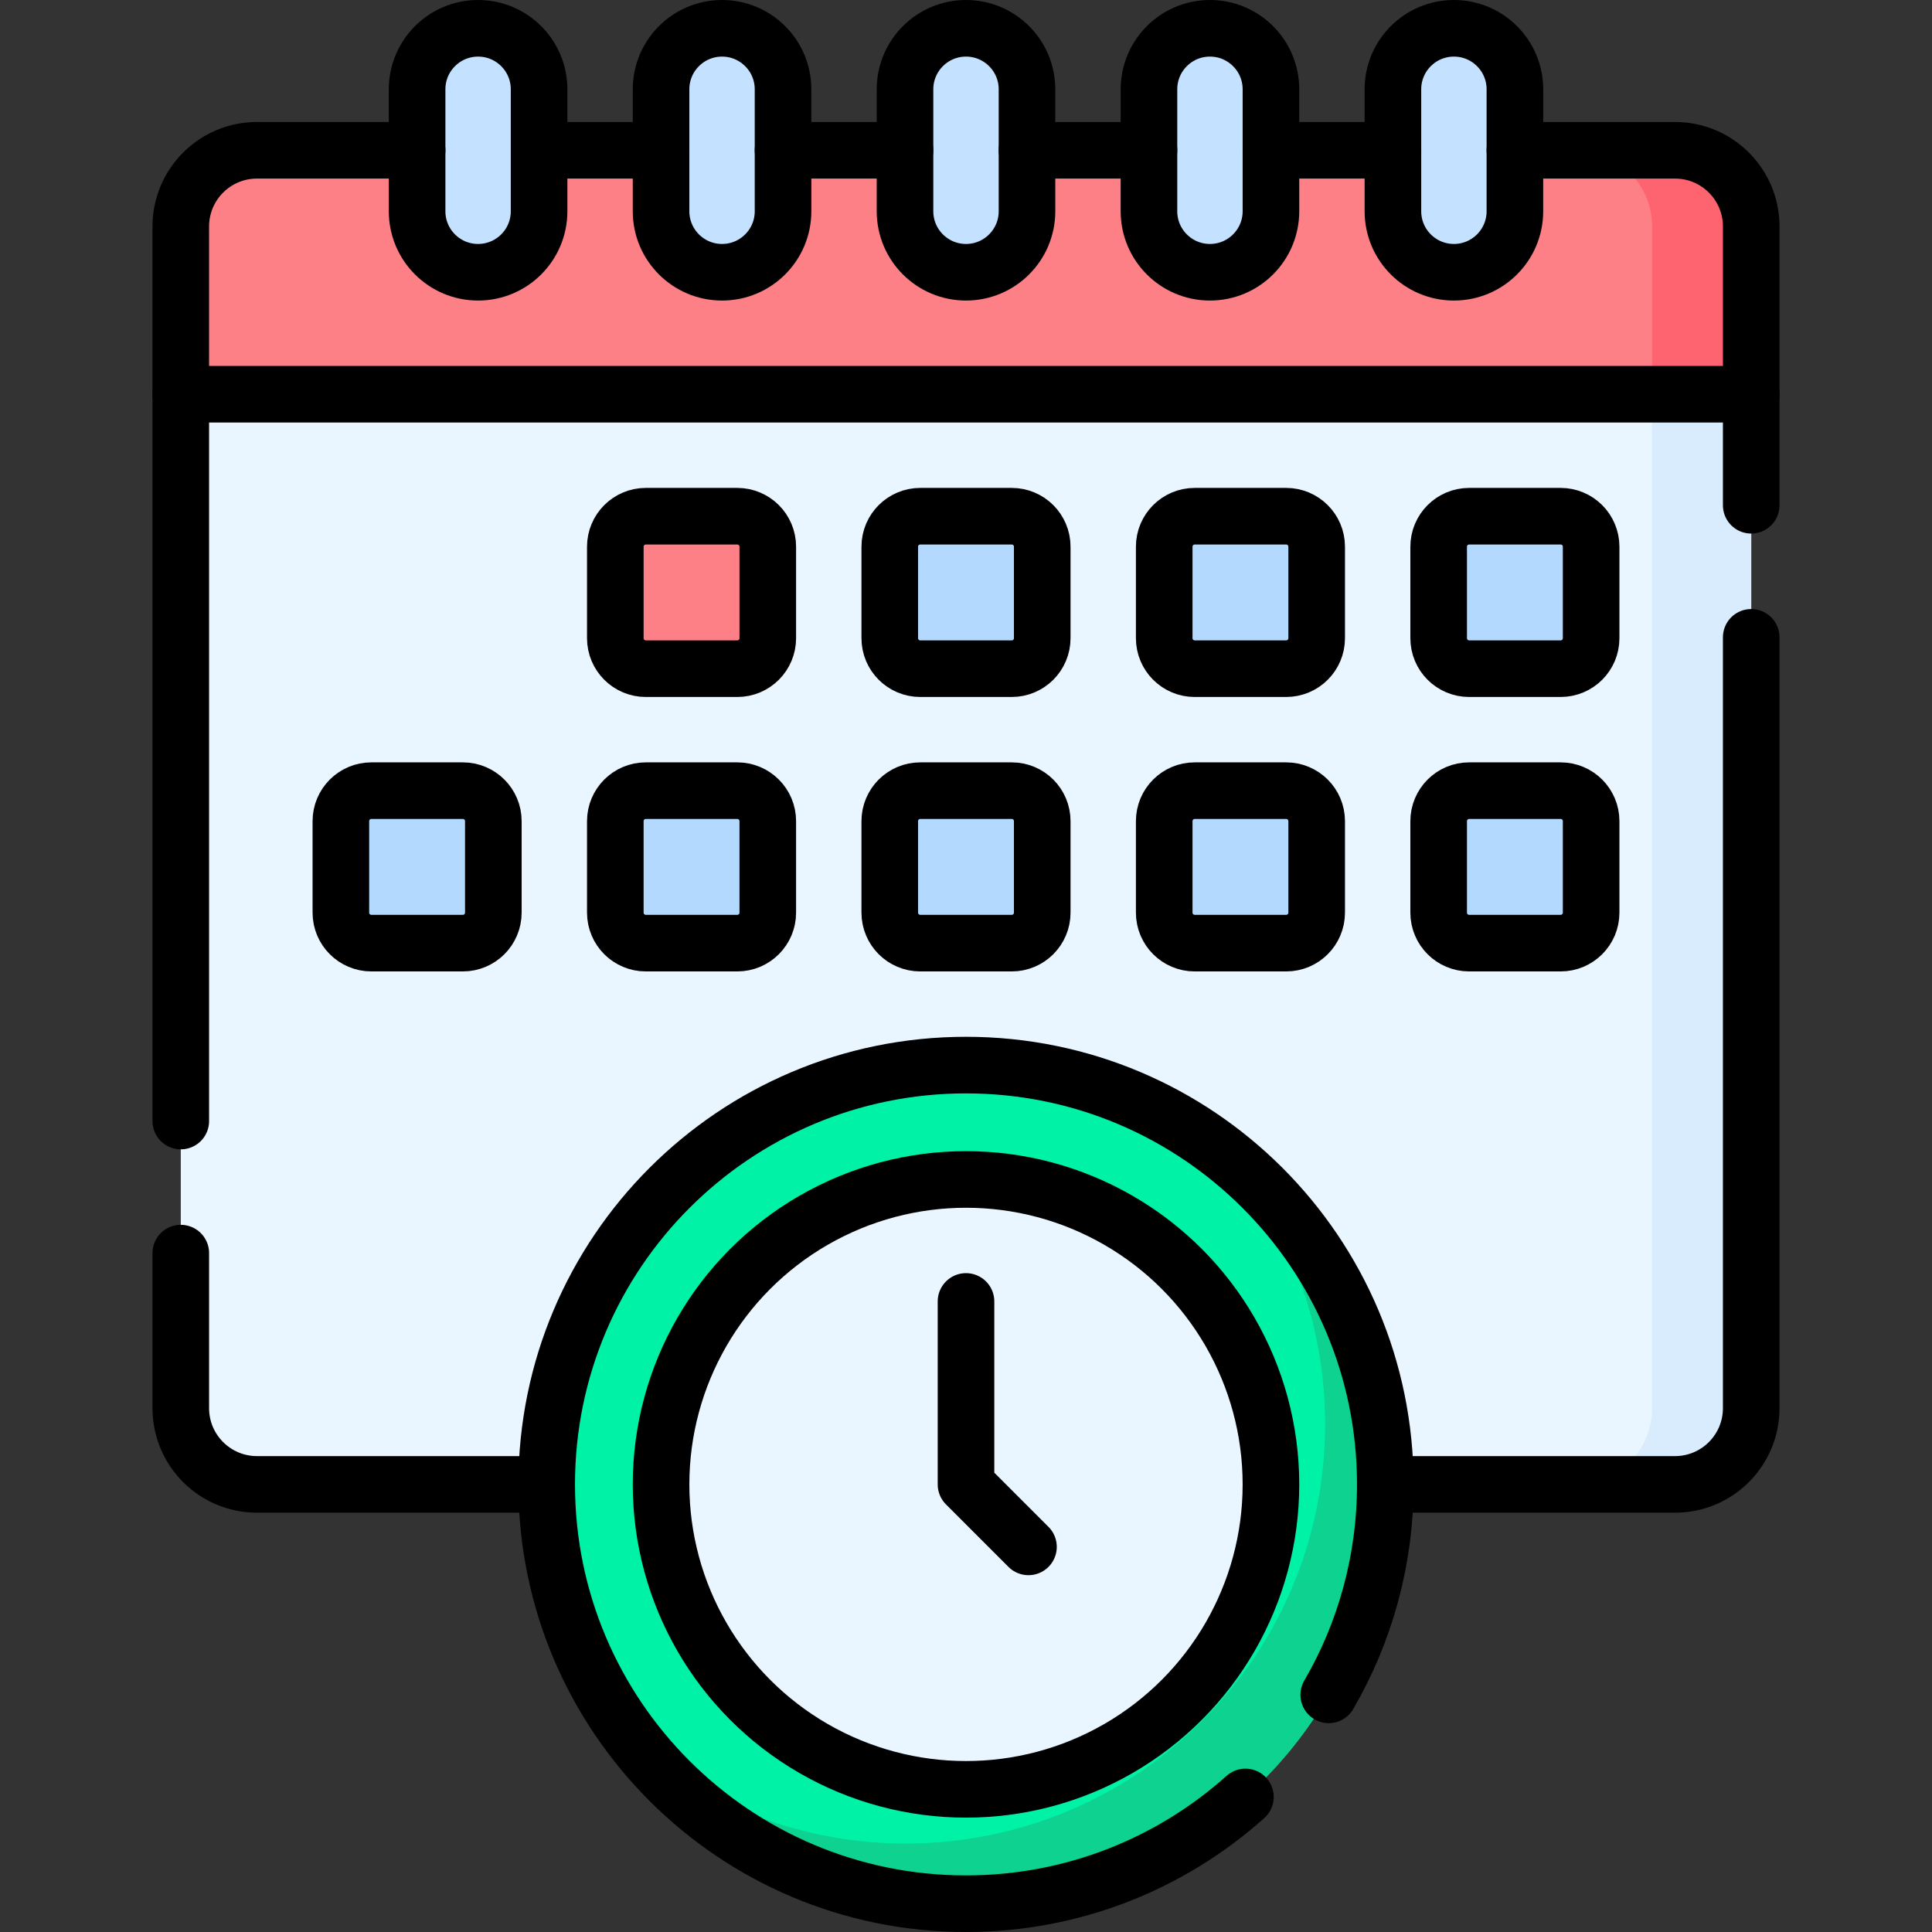 <svg version="1.1" id="Capa_1" xmlns="http://www.w3.org/2000/svg" xmlns:xlink="http://www.w3.org/1999/xlink" x="0px" y="0px" viewBox="0 0 512 512" style="enable-background:new 0 0 512 512;" xml:space="preserve">
<rect x="0" y="0" width="512" height="512" fill="#333333" stroke="none"/>
<g>
	<g>
		<path style="fill:#FD8087;" d="M464.094,104.476H47.907V60.028c0-11.158,9.045-20.203,20.203-20.203H443.89&#10;&#9;&#9;&#9;c11.158,0,20.203,9.045,20.203,20.203V104.476z"/>
		<path style="fill:#FE646F;" d="M443.89,39.825h-26.264c11.158,0,20.203,9.045,20.203,20.203v44.447h26.264V60.028&#10;&#9;&#9;&#9;C464.094,48.87,455.048,39.825,443.89,39.825z"/>
		<path style="fill:#EAF6FF;" d="M443.89,393.382H68.11c-11.158,0-20.203-9.045-20.203-20.203V104.476h416.187v268.703&#10;&#9;&#9;&#9;C464.094,384.337,455.048,393.382,443.89,393.382z"/>
		<path style="fill:#D8ECFE;" d="M437.829,104.476v268.703c0,11.158-9.045,20.203-20.203,20.203h26.264&#10;&#9;&#9;&#9;c11.158,0,20.203-9.045,20.203-20.203V104.476H437.829z"/>
		<path style="fill:#C4E2FF;" d="M256,72.15L256,72.15c-8.926,0-16.163-7.236-16.163-16.163V23.663&#10;&#9;&#9;&#9;c0-8.926,7.236-16.163,16.163-16.163h0c8.926,0,16.163,7.236,16.163,16.163v32.325C272.163,64.914,264.926,72.15,256,72.15z"/>
		<path style="fill:#C4E2FF;" d="M320.65,72.15L320.65,72.15c-8.926,0-16.163-7.236-16.163-16.163V23.663&#10;&#9;&#9;&#9;c0-8.926,7.236-16.163,16.163-16.163h0c8.926,0,16.163,7.236,16.163,16.163v32.325C336.813,64.914,329.577,72.15,320.65,72.15z"/>
		<path style="fill:#C4E2FF;" d="M385.301,72.15L385.301,72.15c-8.926,0-16.163-7.236-16.163-16.163V23.663&#10;&#9;&#9;&#9;c0-8.926,7.236-16.163,16.163-16.163h0c8.926,0,16.163,7.236,16.163,16.163v32.325C401.463,64.914,394.227,72.15,385.301,72.15z"/>
		<path style="fill:#C4E2FF;" d="M191.35,72.15L191.35,72.15c8.926,0,16.163-7.236,16.163-16.163V23.663&#10;&#9;&#9;&#9;c0-8.926-7.236-16.163-16.163-16.163h0c-8.926,0-16.163,7.236-16.163,16.163v32.325C175.187,64.914,182.423,72.15,191.35,72.15z"/>
		<path style="fill:#C4E2FF;" d="M126.699,72.15L126.699,72.15c8.926,0,16.163-7.236,16.163-16.163V23.663&#10;&#9;&#9;&#9;c0-8.926-7.236-16.163-16.163-16.163h0c-8.926,0-16.163,7.236-16.163,16.163v32.325C110.537,64.914,117.773,72.15,126.699,72.15z"/>
		<circle style="fill:#00F2A6;" cx="256" cy="393.382" r="111.118"/>
		<path style="fill:#0ED290;" d="M326.192,307.244c15.612,19.136,24.98,43.569,24.98,70.192&#10;&#9;&#9;&#9;c0,61.369-49.749,111.118-111.118,111.118c-26.623,0-51.056-9.367-70.192-24.98C190.238,488.549,221.254,504.5,256,504.5&#10;&#9;&#9;&#9;c61.369,0,111.118-49.749,111.118-111.118C367.118,358.636,351.167,327.62,326.192,307.244z"/>
		<circle style="fill:#EAF6FF;" cx="256" cy="393.382" r="80.813"/>
		<g>
			<path style="fill:#FD8087;" d="M195.39,177.207h-24.244c-4.463,0-8.081-3.618-8.081-8.081v-24.244&#10;&#9;&#9;&#9;&#9;c0-4.463,3.618-8.081,8.081-8.081h24.244c4.463,0,8.081,3.618,8.081,8.081v24.244&#10;&#9;&#9;&#9;&#9;C203.472,173.589,199.853,177.207,195.39,177.207z"/>
			<path style="fill:#B3DAFE;" d="M268.122,177.207h-24.244c-4.463,0-8.081-3.618-8.081-8.081v-24.244&#10;&#9;&#9;&#9;&#9;c0-4.463,3.618-8.081,8.081-8.081h24.244c4.463,0,8.081,3.618,8.081,8.081v24.244&#10;&#9;&#9;&#9;&#9;C276.203,173.589,272.585,177.207,268.122,177.207z"/>
			<path style="fill:#B3DAFE;" d="M340.854,177.207H316.61c-4.463,0-8.081-3.618-8.081-8.081v-24.244&#10;&#9;&#9;&#9;&#9;c0-4.463,3.618-8.081,8.081-8.081h24.244c4.463,0,8.081,3.618,8.081,8.081v24.244&#10;&#9;&#9;&#9;&#9;C348.935,173.589,345.317,177.207,340.854,177.207z"/>
			<path style="fill:#B3DAFE;" d="M413.585,177.207h-24.244c-4.463,0-8.081-3.618-8.081-8.081v-24.244&#10;&#9;&#9;&#9;&#9;c0-4.463,3.618-8.081,8.081-8.081h24.244c4.463,0,8.081,3.618,8.081,8.081v24.244&#10;&#9;&#9;&#9;&#9;C421.667,173.589,418.049,177.207,413.585,177.207z"/>
			<path style="fill:#B3DAFE;" d="M122.659,249.939H98.415c-4.463,0-8.081-3.618-8.081-8.081v-24.244&#10;&#9;&#9;&#9;&#9;c0-4.463,3.618-8.081,8.081-8.081h24.244c4.463,0,8.081,3.618,8.081,8.081v24.244&#10;&#9;&#9;&#9;&#9;C130.74,246.321,127.122,249.939,122.659,249.939z"/>
			<path style="fill:#B3DAFE;" d="M195.39,249.939h-24.244c-4.463,0-8.081-3.618-8.081-8.081v-24.244&#10;&#9;&#9;&#9;&#9;c0-4.463,3.618-8.081,8.081-8.081h24.244c4.463,0,8.081,3.618,8.081,8.081v24.244&#10;&#9;&#9;&#9;&#9;C203.472,246.321,199.853,249.939,195.39,249.939z"/>
			<path style="fill:#B3DAFE;" d="M268.122,249.939h-24.244c-4.463,0-8.081-3.618-8.081-8.081v-24.244&#10;&#9;&#9;&#9;&#9;c0-4.463,3.618-8.081,8.081-8.081h24.244c4.463,0,8.081,3.618,8.081,8.081v24.244&#10;&#9;&#9;&#9;&#9;C276.203,246.321,272.585,249.939,268.122,249.939z"/>
			<path style="fill:#B3DAFE;" d="M340.854,249.939H316.61c-4.463,0-8.081-3.618-8.081-8.081v-24.244&#10;&#9;&#9;&#9;&#9;c0-4.463,3.618-8.081,8.081-8.081h24.244c4.463,0,8.081,3.618,8.081,8.081v24.244&#10;&#9;&#9;&#9;&#9;C348.935,246.321,345.317,249.939,340.854,249.939z"/>
			<path style="fill:#B3DAFE;" d="M381.26,217.614v24.244c0,4.463,3.618,8.081,8.081,8.081h24.244c4.463,0,8.081-3.618,8.081-8.081&#10;&#9;&#9;&#9;&#9;v-24.244c0-4.463-3.618-8.081-8.081-8.081h-24.244C384.878,209.533,381.26,213.151,381.26,217.614z"/>
		</g>
	</g>
	<g>
		<path style="fill:none;stroke:#000000;stroke-width:15;stroke-linecap:round;stroke-linejoin:round;stroke-miterlimit:10;" d="&#10;&#9;&#9;&#9;M256,72.15L256,72.15c-8.926,0-16.163-7.236-16.163-16.163V23.663c0-8.926,7.236-16.163,16.163-16.163h0&#10;&#9;&#9;&#9;c8.926,0,16.163,7.236,16.163,16.163v32.325C272.163,64.914,264.926,72.15,256,72.15z"/>
		<path style="fill:none;stroke:#000000;stroke-width:15;stroke-linecap:round;stroke-linejoin:round;stroke-miterlimit:10;" d="&#10;&#9;&#9;&#9;M320.65,72.15L320.65,72.15c-8.926,0-16.163-7.236-16.163-16.163V23.663c0-8.926,7.236-16.163,16.163-16.163h0&#10;&#9;&#9;&#9;c8.926,0,16.163,7.236,16.163,16.163v32.325C336.813,64.914,329.577,72.15,320.65,72.15z"/>
		<path style="fill:none;stroke:#000000;stroke-width:15;stroke-linecap:round;stroke-linejoin:round;stroke-miterlimit:10;" d="&#10;&#9;&#9;&#9;M385.301,72.15L385.301,72.15c-8.926,0-16.163-7.236-16.163-16.163V23.663c0-8.926,7.236-16.163,16.163-16.163h0&#10;&#9;&#9;&#9;c8.926,0,16.163,7.236,16.163,16.163v32.325C401.463,64.914,394.227,72.15,385.301,72.15z"/>
		<path style="fill:none;stroke:#000000;stroke-width:15;stroke-linecap:round;stroke-linejoin:round;stroke-miterlimit:10;" d="&#10;&#9;&#9;&#9;M191.35,72.15L191.35,72.15c8.926,0,16.163-7.236,16.163-16.163V23.663c0-8.926-7.236-16.163-16.163-16.163h0&#10;&#9;&#9;&#9;c-8.926,0-16.163,7.236-16.163,16.163v32.325C175.187,64.914,182.423,72.15,191.35,72.15z"/>
		<path style="fill:none;stroke:#000000;stroke-width:15;stroke-linecap:round;stroke-linejoin:round;stroke-miterlimit:10;" d="&#10;&#9;&#9;&#9;M126.699,72.15L126.699,72.15c8.926,0,16.163-7.236,16.163-16.163V23.663c0-8.926-7.236-16.163-16.163-16.163h0&#10;&#9;&#9;&#9;c-8.926,0-16.163,7.236-16.163,16.163v32.325C110.537,64.914,117.773,72.15,126.699,72.15z"/>
		
			<circle style="fill:none;stroke:#000000;stroke-width:15;stroke-linecap:round;stroke-linejoin:round;stroke-miterlimit:10;" cx="256" cy="393.382" r="80.813"/>
		<path style="fill:none;stroke:#000000;stroke-width:15;stroke-linecap:round;stroke-linejoin:round;stroke-miterlimit:10;" d="&#10;&#9;&#9;&#9;M352.13,449.15c9.53-16.39,14.99-35.45,14.99-55.77c0-61.37-49.75-111.12-111.12-111.12s-111.12,49.75-111.12,111.12&#10;&#9;&#9;&#9;S194.63,504.5,256,504.5c28.44,0,54.4-10.69,74.05-28.29"/>
		<g>
			
				<polyline style="fill:none;stroke:#000000;stroke-width:15;stroke-linecap:round;stroke-linejoin:round;stroke-miterlimit:10;" points="&#10;&#9;&#9;&#9;&#9;256,344.894 256,393.382 272.557,409.939 &#9;&#9;&#9;"/>
		</g>
		<path style="fill:none;stroke:#000000;stroke-width:15;stroke-linecap:round;stroke-linejoin:round;stroke-miterlimit:10;" d="&#10;&#9;&#9;&#9;M47.91,332.09v41.09c0,11.16,9.04,20.2,20.2,20.2h76.77"/>
		
			<line style="fill:none;stroke:#000000;stroke-width:15;stroke-linecap:round;stroke-linejoin:round;stroke-miterlimit:10;" x1="47.91" y1="297.09" x2="47.91" y2="104.48"/>
		
			<line style="fill:none;stroke:#000000;stroke-width:15;stroke-linecap:round;stroke-linejoin:round;stroke-miterlimit:10;" x1="464.09" y1="133.9" x2="464.09" y2="104.48"/>
		<path style="fill:none;stroke:#000000;stroke-width:15;stroke-linecap:round;stroke-linejoin:round;stroke-miterlimit:10;" d="&#10;&#9;&#9;&#9;M464.09,168.9v204.28c0,11.16-9.04,20.2-20.2,20.2h-76.77"/>
		
			<line style="fill:none;stroke:#000000;stroke-width:15;stroke-linecap:round;stroke-linejoin:round;stroke-miterlimit:10;" x1="175.187" y1="39.825" x2="142.862" y2="39.825"/>
		
			<line style="fill:none;stroke:#000000;stroke-width:15;stroke-linecap:round;stroke-linejoin:round;stroke-miterlimit:10;" x1="304.488" y1="39.825" x2="272.163" y2="39.825"/>
		<path style="fill:none;stroke:#000000;stroke-width:15;stroke-linecap:round;stroke-linejoin:round;stroke-miterlimit:10;" d="&#10;&#9;&#9;&#9;M401.463,39.825h42.427c11.162,0,20.203,9.041,20.203,20.203v44.447H47.907V60.028c0-11.162,9.041-20.203,20.203-20.203h42.427"/>
		
			<line style="fill:none;stroke:#000000;stroke-width:15;stroke-linecap:round;stroke-linejoin:round;stroke-miterlimit:10;" x1="369.138" y1="39.825" x2="336.813" y2="39.825"/>
		
			<line style="fill:none;stroke:#000000;stroke-width:15;stroke-linecap:round;stroke-linejoin:round;stroke-miterlimit:10;" x1="239.837" y1="39.825" x2="207.512" y2="39.825"/>
		<g>
			<path style="fill:none;stroke:#000000;stroke-width:15;stroke-linecap:round;stroke-linejoin:round;stroke-miterlimit:10;" d="&#10;&#9;&#9;&#9;&#9;M195.39,177.207h-24.244c-4.463,0-8.081-3.618-8.081-8.081v-24.244c0-4.463,3.618-8.081,8.081-8.081h24.244&#10;&#9;&#9;&#9;&#9;c4.463,0,8.081,3.618,8.081,8.081v24.244C203.472,173.589,199.853,177.207,195.39,177.207z"/>
			<path style="fill:none;stroke:#000000;stroke-width:15;stroke-linecap:round;stroke-linejoin:round;stroke-miterlimit:10;" d="&#10;&#9;&#9;&#9;&#9;M268.122,177.207h-24.244c-4.463,0-8.081-3.618-8.081-8.081v-24.244c0-4.463,3.618-8.081,8.081-8.081h24.244&#10;&#9;&#9;&#9;&#9;c4.463,0,8.081,3.618,8.081,8.081v24.244C276.203,173.589,272.585,177.207,268.122,177.207z"/>
			<path style="fill:none;stroke:#000000;stroke-width:15;stroke-linecap:round;stroke-linejoin:round;stroke-miterlimit:10;" d="&#10;&#9;&#9;&#9;&#9;M340.854,177.207H316.61c-4.463,0-8.081-3.618-8.081-8.081v-24.244c0-4.463,3.618-8.081,8.081-8.081h24.244&#10;&#9;&#9;&#9;&#9;c4.463,0,8.081,3.618,8.081,8.081v24.244C348.935,173.589,345.317,177.207,340.854,177.207z"/>
			<path style="fill:none;stroke:#000000;stroke-width:15;stroke-linecap:round;stroke-linejoin:round;stroke-miterlimit:10;" d="&#10;&#9;&#9;&#9;&#9;M413.585,177.207h-24.244c-4.463,0-8.081-3.618-8.081-8.081v-24.244c0-4.463,3.618-8.081,8.081-8.081h24.244&#10;&#9;&#9;&#9;&#9;c4.463,0,8.081,3.618,8.081,8.081v24.244C421.667,173.589,418.049,177.207,413.585,177.207z"/>
			<path style="fill:none;stroke:#000000;stroke-width:15;stroke-linecap:round;stroke-linejoin:round;stroke-miterlimit:10;" d="&#10;&#9;&#9;&#9;&#9;M122.659,249.939H98.415c-4.463,0-8.081-3.618-8.081-8.081v-24.244c0-4.463,3.618-8.081,8.081-8.081h24.244&#10;&#9;&#9;&#9;&#9;c4.463,0,8.081,3.618,8.081,8.081v24.244C130.74,246.321,127.122,249.939,122.659,249.939z"/>
			<path style="fill:none;stroke:#000000;stroke-width:15;stroke-linecap:round;stroke-linejoin:round;stroke-miterlimit:10;" d="&#10;&#9;&#9;&#9;&#9;M195.39,249.939h-24.244c-4.463,0-8.081-3.618-8.081-8.081v-24.244c0-4.463,3.618-8.081,8.081-8.081h24.244&#10;&#9;&#9;&#9;&#9;c4.463,0,8.081,3.618,8.081,8.081v24.244C203.472,246.321,199.853,249.939,195.39,249.939z"/>
			<path style="fill:none;stroke:#000000;stroke-width:15;stroke-linecap:round;stroke-linejoin:round;stroke-miterlimit:10;" d="&#10;&#9;&#9;&#9;&#9;M268.122,249.939h-24.244c-4.463,0-8.081-3.618-8.081-8.081v-24.244c0-4.463,3.618-8.081,8.081-8.081h24.244&#10;&#9;&#9;&#9;&#9;c4.463,0,8.081,3.618,8.081,8.081v24.244C276.203,246.321,272.585,249.939,268.122,249.939z"/>
			<path style="fill:none;stroke:#000000;stroke-width:15;stroke-linecap:round;stroke-linejoin:round;stroke-miterlimit:10;" d="&#10;&#9;&#9;&#9;&#9;M340.854,249.939H316.61c-4.463,0-8.081-3.618-8.081-8.081v-24.244c0-4.463,3.618-8.081,8.081-8.081h24.244&#10;&#9;&#9;&#9;&#9;c4.463,0,8.081,3.618,8.081,8.081v24.244C348.935,246.321,345.317,249.939,340.854,249.939z"/>
			<path style="fill:none;stroke:#000000;stroke-width:15;stroke-linecap:round;stroke-linejoin:round;stroke-miterlimit:10;" d="&#10;&#9;&#9;&#9;&#9;M381.26,217.614v24.244c0,4.463,3.618,8.081,8.081,8.081h24.244c4.463,0,8.081-3.618,8.081-8.081v-24.244&#10;&#9;&#9;&#9;&#9;c0-4.463-3.618-8.081-8.081-8.081h-24.244C384.878,209.533,381.26,213.151,381.26,217.614z"/>
		</g>
	</g>
</g>
<g>
</g>
<g>
</g>
<g>
</g>
<g>
</g>
<g>
</g>
<g>
</g>
<g>
</g>
<g>
</g>
<g>
</g>
<g>
</g>
<g>
</g>
<g>
</g>
<g>
</g>
<g>
</g>
<g>
</g>
</svg>